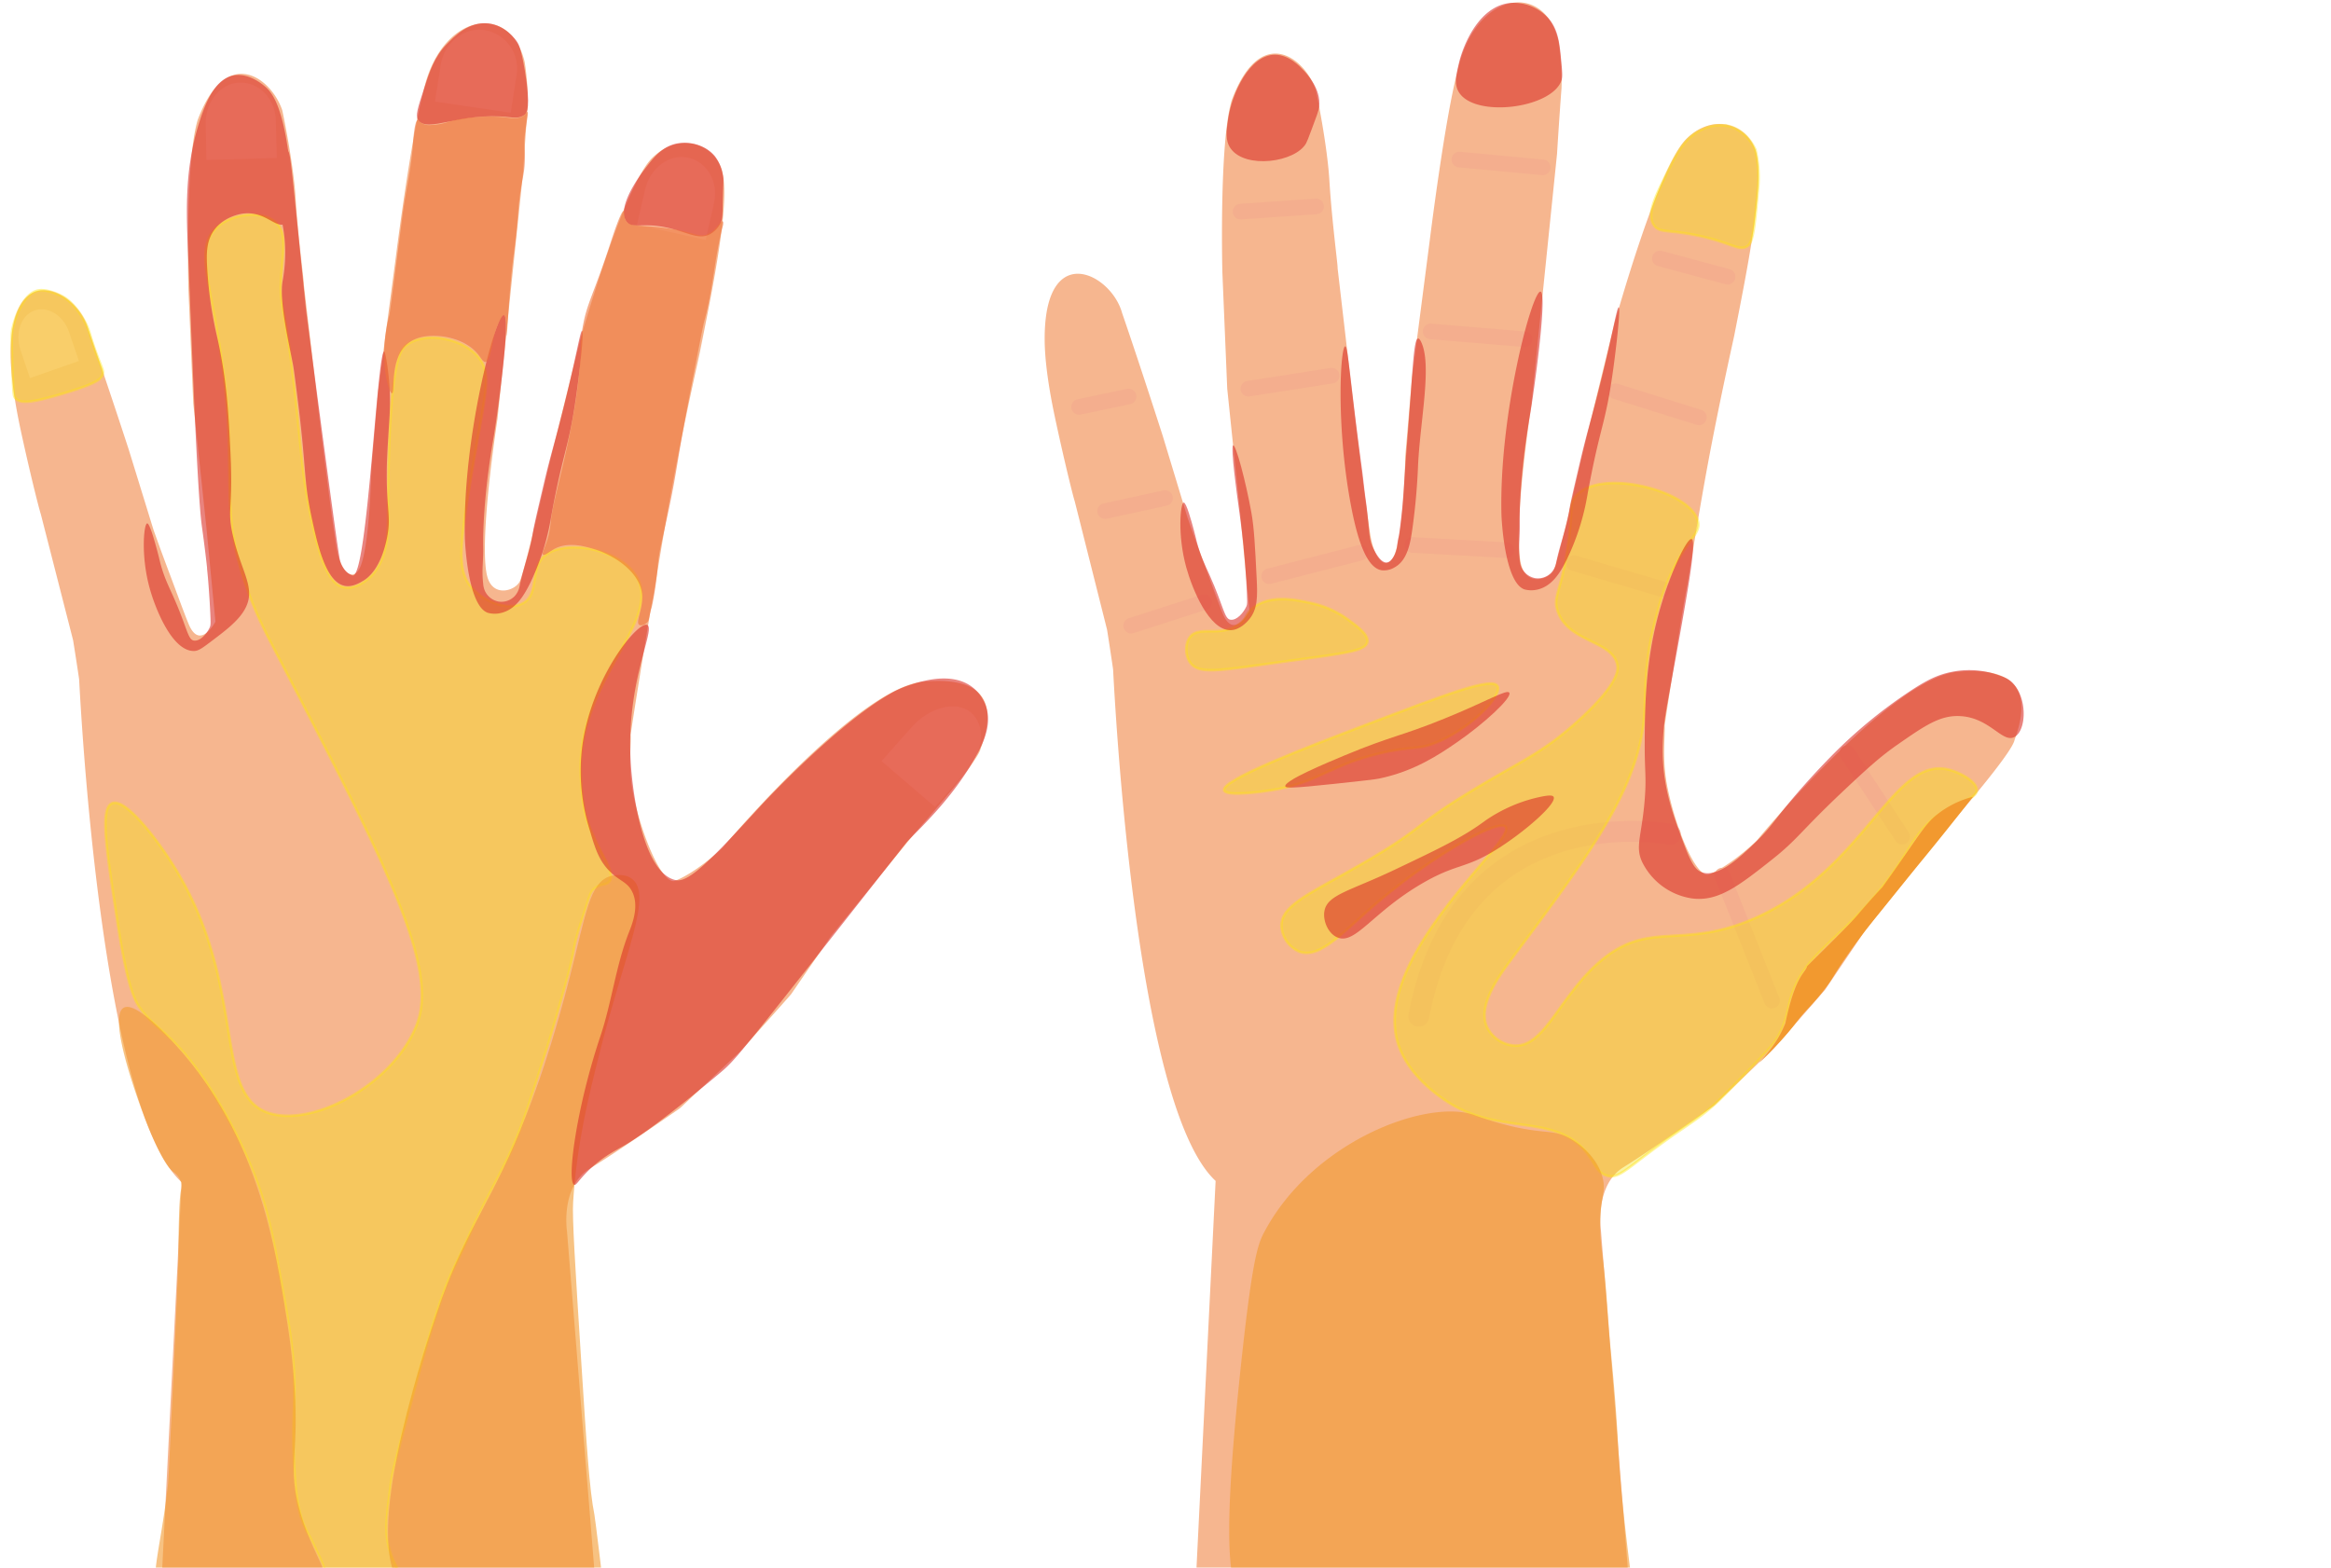 <svg id="Ebene_1" data-name="Ebene 1" xmlns="http://www.w3.org/2000/svg" viewBox="0 0 895 602"><defs><style>.cls-1{fill:#f6b68f;}.cls-2,.cls-3{fill:none;stroke:#f4ae8e;stroke-linecap:round;stroke-linejoin:round;}.cls-2{stroke-width:8px;}.cls-3{stroke-width:6px;}.cls-4{fill:#ffc9b1;}.cls-4,.cls-6,.cls-7,.cls-9{opacity:0.6;}.cls-5{fill:#f4de16;stroke:#ffe20d;stroke-miterlimit:10;opacity:0.41;}.cls-6,.cls-8{fill:#f2992f;}.cls-7{fill:#da3129;}.cls-9{fill:#ef733a;}</style></defs><path class="cls-1" d="M625.79,612.3,614.7,472.66s-2.6-17.44,8.65-24.41c10.56-6.55,31.81-21.56,34.36-23.37l.49-.37,22.69-21.8c.48-.39,19.72-22.38,19.9-22.67L715.66,358a8,8,0,0,1,.58-.82L748,317.43h0c.17-.16,24.65-28.12,25.51-33.31,3.84-10.53,7.79-28.77-21.63-26.16-24.23,1.75-72.45,58.84-77,64.41a9,9,0,0,1-.79.85c-2,1.88-10.3,9.5-17.85,12.54-4.73,1.91-12.69-16.94-16-33.33-2.2-10.89-.86-19.18-1.09-23.69,0-.93,7.67-49.71,8.45-52.85.43-1.73,4-25.43,8.22-48.15,4.29-23,9.24-45.09,10-48.64,5.59-28.32,12.31-61.91,7.91-72.27-3.73-9.3-16.11-13.3-26.08-3.6-11,10.68-26.83,68-27.69,70.64l-12.54,51.25c-.05.19-9,40.09-10.82,43.79C594.8,222.4,587,225,584.41,218c-4.25-11.43,3.59-62.67,3.59-62.67l5.07-49.82,4.76-46.4s.86-14,1.73-25.29a95.4,95.4,0,0,0-1.17-18C592.66-8.1,565.65-2.68,559.45,28.06c-4.81,18.34-10.51,64.41-10.51,64.41l-6.79,52.43-2.58,30.29,0,.45c-.08,2.54-.68,27.9-4,37-2.47,6.72-7.76,3.93-9.52-7.85-2.59-17.44-6-46.22-6-46.22L513.58,103c.17-.74-2.13-17.35-3.14-33.41-.76-13.56-5-34.19-5.19-34.88C501,21.92,483.87,9,472.93,38.52c-4.89,16.27-3.59,66.16-3.59,66.16l1.86,44.58L476.26,198l3.46,36.62s-5.93,11.45-10.25,1c-2-4.91-5-13.46-7.79-20.93-3.13-8.45-5.75-16-5.75-16l-9.52-31.4s-8.65-27-15.57-47.08c-4.2-15.4-30.14-28.37-29.73,10.76.1,8.73,1.89,19.59,3.77,28.48,3.28,15.51,7,30.71,7.79,33.13.07.24,12.38,49.18,12.38,49.18.11.47,2.3,14.86,2.33,15.35.69,12.44,8.53,167.84,39.36,196.39h0l-8.09,163.79Z"/><path class="cls-2" d="M641.32,320.43s-80.21-15.91-96.58,69.84"/><line class="cls-3" x1="434.32" y1="240.27" x2="462.32" y2="231.27"/><line class="cls-3" x1="424.32" y1="196.27" x2="447.32" y2="191.27"/><line class="cls-3" x1="414.32" y1="156.27" x2="433.32" y2="152.27"/><line class="cls-3" x1="487.32" y1="221.27" x2="522.32" y2="212.27"/><line class="cls-3" x1="479.32" y1="149.27" x2="511.32" y2="144.27"/><line class="cls-3" x1="476.32" y1="81.27" x2="505.32" y2="79.27"/><line class="cls-3" x1="560.32" y1="61.27" x2="592.32" y2="64.27"/><line class="cls-3" x1="637.32" y1="99.27" x2="663.32" y2="106.27"/><line class="cls-3" x1="620.32" y1="150.27" x2="652.32" y2="160.27"/><line class="cls-3" x1="604.32" y1="216.27" x2="638.32" y2="226.27"/><line class="cls-3" x1="542.32" y1="209.27" x2="578.32" y2="211.27"/><line class="cls-3" x1="661.29" y1="336.26" x2="680.35" y2="384.27"/><line class="cls-3" x1="709.32" y1="289.27" x2="730.32" y2="321.27"/><line class="cls-3" x1="549.32" y1="127.27" x2="585.32" y2="130.27"/><path class="cls-1" d="M228.79,610.13,217.7,472.84s-2.6-17.15,8.65-24c10.56-6.44,31.81-21.2,34.36-23l.49-.37,22.69-21.42c.48-.39,19.72-22,19.9-22.3l14.87-21.68a9.19,9.19,0,0,1,.58-.81L351,320.21h0c.17-.15,24.65-27.64,25.51-32.74,3.84-10.36,7.79-28.3-21.63-25.73-24.23,1.72-72.45,57.86-77,63.33a8.93,8.93,0,0,1-.79.84c-2,1.85-10.3,9.33-17.85,12.33-4.73,1.87-12.69-16.66-16-32.77-2.2-10.71-.86-18.86-1.09-23.3,0-.91,7.67-48.88,8.45-52,.43-1.7,4-25,8.22-47.34,4.29-22.64,9.24-44.34,9.95-47.83,5.59-27.84,12.31-60.87,7.91-71-3.73-9.14-16.11-13.08-26.08-3.54-11,10.5-26.83,66.88-27.69,69.45h0l-12.54,50.4c0,.18-9,39.41-10.82,43-1.73,3.43-9.52,6-12.12-.86-4.25-11.23,3.59-61.62,3.59-61.62l5.07-49,4.76-45.63s.86-13.72,1.73-24.87a92.14,92.14,0,0,0-1.17-17.7c-5.73-23.55-32.74-18.22-38.94,12C157.64,53.74,151.94,99,151.94,99l-6.79,51.55-2.58,29.77,0,.45c-.08,2.49-.68,27.43-4,36.35-2.47,6.61-7.76,3.87-9.52-7.71-2.59-17.15-6-45.44-6-45.44l-6.38-54.61c.17-.72-2.13-17.06-3.14-32.84-.76-13.34-5-33.62-5.19-34.3C104,29.67,86.87,17,75.93,46,71,62,72.34,111,72.34,111l1.86,43.83,5.06,47.91,3.46,36s-5.93,11.26-10.25,1c-2-4.82-5-13.23-7.79-20.58-3.13-8.31-5.75-15.73-5.75-15.73l-9.52-30.86S40.76,146,33.84,126.28C29.64,111.15,3.7,98.4,4.11,136.87c.1,8.58,1.89,19.26,3.77,28,3.28,15.26,7,30.2,7.79,32.58.07.24,12.38,48.35,12.38,48.35.11.47,2.3,14.62,2.33,15.1.69,12.23,8.53,165,39.36,193.09h0L61.65,615Z"/><path class="cls-4" d="M198.3,29a14.93,14.93,0,0,0-12.44-17.46c-8-1.07-15.26,5.08-16.62,13.28L167,39l29.1,4.3Z"/><path class="cls-4" d="M26.57,127.63c-2.11-6.48-8.21-10.28-13.5-8.34-5.11,1.88-7.3,8.68-5.25,15l3.67,10.92,18.82-6.58Z"/><path class="cls-4" d="M274.1,78.23c2-8.13-2.54-16.16-10-17.7-7.23-1.5-14.42,4.07-16.34,12l-3.18,13.76,26.37,5.84Z"/><path class="cls-4" d="M105.91,46.43c-.08-8.36-6.4-15-14-14.72-7.37.31-13,7.46-12.92,15.6l.27,14.12,27-.77Z"/><path class="cls-4" d="M370.68,296.6c7-7.72,7.95-18.14,2.08-23-5.68-4.72-15.82-2-22.61,5.53l-11.67,13.14L359,309.88Z"/><path class="cls-5" d="M150,596.5c-2.65-7.72-1.49-14.1,0-26,.57-4.55,1.13-6.76,6-25,6-22.52,7.48-27.86,10-36,3.6-11.61,5.59-16.78,8-22,.22-.49,1-2,2.09-4.31,2.7-5.66,4.54-9.85,4.91-10.69,3.77-8.54,10.22-19.82,15-30,4.08-8.71,7.39-19.14,14-40,2.28-7.2,3.85-12.8,7-24,1.43-5.11,2.23-8.13,3-12,.43-2.18.52-2.93,1-5,.7-3,1.2-4.37,3-10,2.52-7.89,2.67-8.78,4-10,2.68-2.47,4.67-1.23,6-3,2.94-3.9-5.2-12-9-25,0,0-1.71-5.85-2-17-.92-34.74,30.19-57.15,22-74-5.73-11.79-28.23-15.81-36-9-5.68,5-1.9,14.38-8,18-5.36,3.18-15-.08-20-6s-4.69-13.64-1-36.91c5.83-36.33,9.31-44.3,4-51.09-6-7.64-20.62-10.48-28-5-2.4,1.78-6.93,6.6-7,64,0,7.21.05,19.68-8,26-1.1.87-4.94,3.88-9,3-4.5-1-8.52-6.55-13-29-2.84-14.26-3.2-22-5-39-4.6-43.58-6.78-38.55-6-51,.64-10.27,2.33-17-2-21-5.2-4.82-17-3.74-23,2-8.2,7.79-2.26,20.75,2,50,6.6,45.3-1.61,56.37,10,89,3.75,10.55,7.19,16.84,13,28,40.49,77.8,60.55,117.14,52,139-9.48,24.22-43,40.93-59,33-19.77-9.83-5.31-54-39-101-2.2-3.07-13.78-19.24-19-17-4.57,2-2.34,16.58,2,45,4,26.47,6.88,31.12,9,34,5.52,7.49,10.31,8.51,20,21a138.42,138.42,0,0,1,10,15,189.23,189.23,0,0,1,13,26c5.8,14.46,7.83,25.58,11,43,3.33,18.3,5,27.53,5,41,0,9.2-.8,16.55,0,31,.45,8.17,1.36,17.43,5,24,1.41,2.54,2.27,4.36,4,8,2.3,4.84,2.77,6.3,3,8,.58,4.29-1,5.36,0,7,1.59,2.58,6.25,1.12,17,1,9.94-.11,12.76.91,14-1C157.81,608.71,152.85,604.79,150,596.5Z"/><path class="cls-6" d="M114.35,577.17c4.59,19.31,14.83,29.52,10.15,34.83-1,1.09-2.22,1.6-12,2-13.27.54-20.08,0-29,0-17,.07-18.22,2.26-21,0-6.24-5.08-1-17,2-44,.17-1.48.78-14.32,2-40,.52-11,1.25-27.11,2-47,.06-16.07.45-23.53,1-26a6.26,6.26,0,0,0,0-3,7.44,7.44,0,0,0-3-4c-4.43-3.23-10.66-19.9-11.4-21.91-2.23-6-13.86-37.55-7.6-41.09,5.22-2.95,20.56,14.89,24,19C99.58,439.58,106,480.41,110,506c.72,4.58,1.84,11.72,2.68,21.44C115.35,558.32,110.52,561,114.35,577.17Z"/><path class="cls-6" d="M242.58,337.45c-3.22-2.39-7.72-1.14-8.18-1-8,2.35-9.34,14.16-15.59,38.62-5.3,20.75-10.21,35.2-11.75,39.61C193.5,453.5,184.18,464,174.58,486.14c-4.11,9.47-6.44,16.79-8,21.39-4.06,12.2-30.35,91.13-9.93,103.46,2,1.23,1.57,0,24.55,0h27.61c13.12.51,19,1.55,21.48-2,1.11-1.58,1-3.19,0-11.11-1.25-10.16-1.87-15.24-2.05-16.15-1.92-9.55-3-26.34-5.11-59.55-2.31-36.34-3.46-54.51-3.07-60.56,1.44-22.61,5.89-40.33,10.23-57.54C239.94,365.79,250.84,343.59,242.58,337.45Z"/><path class="cls-5" d="M39.49,143.63c-.36,1.79-2,3.66-16.49,7.87-10.6,3.08-15.29,3.69-17.09,1.41a2.14,2.14,0,0,1-.25-.34c-.41-.73-.53-2.15-.8-8.94-.51-12.61-.4-15.43-.13-16.92,0-.19.07-.36.13-.61,1-4.65,4.4-13.83,10.14-14.6,3.18-.43,7.61,1.66,8.41,2.06l.34.16c4.44,2.28,7.65,7.73,8.25,8.78,3.06,5.32,1.8,5.43,6.44,17C39.37,141.84,39.7,142.54,39.49,143.63Z"/><path class="cls-5" d="M635,86.5c2.14,3.09,5.59,1.59,17,4,12.94,2.73,15.71,6.17,19,4,2.16-1.42,2.77-8.28,4-22a45.72,45.72,0,0,0-1-15c-.47-1-3.39-7.24-10-9a15.35,15.35,0,0,0-10,1c-7,2.87-10.15,9.15-14,17C635.41,75.85,632.19,82.43,635,86.5Z"/><path class="cls-5" d="M457,244.5c-2.06,2.51-2,7.22,0,10,3.22,4.51,10.88,3.07,33,0,26-3.62,34.38-4.27,35-8,.47-2.86-3.84-6-8-9a37.52,37.52,0,0,0-14-6c-5.39-1.17-15.29-3.32-22,2-3.09,2.45-1.92,3.64-5,6C468.88,245,460.63,240.07,457,244.5Z"/><path class="cls-5" d="M470,303.5c-1.16-4,32-16.61,54-25,31.78-12.1,48.9-18.62,51-15,1.92,3.32-8.84,15.05-22,21-8.77,4-10.39,1.65-24,5-19.43,4.79-22.64,11.11-41,14C486.28,303.77,470.77,306.15,470,303.5Z"/><path class="cls-5" d="M605,190.5c9.34-11.06,44.94-2,47,10,.79,4.61-3.93,6.44-10,19-3.76,7.78-5.27,14-7,21-4.29,17.49-2.8,29.16-4,38-3.64,26.84-21.57,50.89-50,89-4.77,6.39-14,18.45-10,27a12.92,12.92,0,0,0,10,7c11.89,1.15,17.52-18.55,33-32,19.28-16.76,31.39-4.3,60-17,42.14-18.71,52.59-62,74-57,4.55,1.07,11.17,4.69,11,8s-6.86,4.23-14,9c-7.56,5.05-10.46,10.95-15,18-19.52,30.33-37.82,33.19-43,55-.74,3.1-1.31,7-4,12-1.88,3.49-3.76,5.57-16,18-4.59,4.66-6.91,7-8,8-5.81,5.26-9.74,7.65-16,12-18,12.54-21,17.35-26,16-3.94-1.05-4.4-4.57-8-9-11.83-14.57-31.5-6.88-51-18-2.21-1.26-16.46-9.63-21-23-11.46-33.74,45.73-79.08,41-84-2.91-3-27.68,10.91-49,29-12.81,10.87-22,21.84-30,19a11.31,11.31,0,0,1-7-10c0-8.34,12.17-12.79,33-25,22.65-13.28,17.14-13.05,42-28,16.92-10.17,24.63-13.16,37-24,17.77-15.57,17.29-21.46,17-23-1.82-9.77-19.07-8.64-23-21-1.79-5.61,1.4-7,4-25C604,195.38,602.48,193.49,605,190.5Z"/><path class="cls-6" d="M476.5,524c4.41-41.21,6.52-46.35,9-51,18.33-34.39,61.35-50.81,80-45a123,123,0,0,0,17,5c11.54,2.38,14.23.94,20,4,.81.43,10.89,5.95,13,16,.93,4.44-.54,5.73-1,14-.38,6.83.32,11.49,1,17,1.43,11.62,1.88,23.34,3,35,3.64,38,2,34.73,5,63,2.77,26.31,4,27,2,30-11.41,17.7-50.39-7-116,4-16.14,2.69-23.05,5.73-30,1S468.19,601.71,476.5,524Z"/><path class="cls-7" d="M493.5,302c-.66-2.13,15.68-8.95,23-12,17.59-7.34,21.26-7.2,38-14s24-11.4,25-10c1.25,1.85-9.83,12-20,19-6.86,4.73-16.4,11.18-30,14-1.62.34-6.74.89-17,2C495.16,302.88,493.68,302.59,493.5,302Z"/><path class="cls-7" d="M508.5,350c1-6.41,9.7-7.76,27-16,17.48-8.32,26.22-12.48,35-19a58.46,58.46,0,0,1,21-9c3.62-.74,4.67-.55,5,0,1.4,2.34-9.66,12.21-20,19-13.7,9-16.34,6.14-30,14-19.52,11.23-26.07,23.91-33,21C510,358.53,507.91,353.73,508.5,350Z"/><path class="cls-8" d="M757.5,306a36.35,36.35,0,0,0-14,7c-4.17,3.43-5.74,6.44-16,21-2,2.88-3.7,5.22-4.78,6.73-1.63,1.74-4.09,4.38-7,7.73-4.23,4.88-2.74,3.73-21.84,22.54-.78,3-4.39,3-8.39,22a44,44,0,0,1-3,6,55,55,0,0,1-7,9c.08.08,3.34-2.87,8-8,6.25-6.87,6-7.7,11-13a91.83,91.83,0,0,0,6-7c3.35-4.34,3.32-5.23,8-12,.48-.69,2.39-3.47,5-7,3.32-4.48,7-9,7-9,5.69-7,11.28-14,17-21C742.24,325.23,749.09,316.78,757.5,306Z"/><path class="cls-7" d="M454.5,193c-1.25.15-2.52,12.34,1,25,2.29,8.23,8.76,24.15,17,24,3.58-.07,6.28-3.17,7-4,3.44-4,3.35-9,3-16-.65-12.89-1-19.33-2-25-2.29-12.74-6-26.19-7-26-1.2.24,1.77,21.35,2,23,.08.58,1.18,8.3,2,16,0,.12,0,.24,0,.41.5,4.73.71,8.17,1,12.59.48,8.49.46,9,0,10-1.05,2.25-3.57,5.3-6,5s-2.59-4.88-8-17c-1.81-4.05-3.58-7.49-5-13-.36-1.41-.48-2.07-1-4C457.5,200.29,455.49,192.88,454.5,193Z"/><path class="cls-7" d="M516.5,133c-1.81,0-3.59,29.51,2,60,2.65,14.43,6.22,25.07,12,26a7.89,7.89,0,0,0,5-1.14c4.81-2.66,6-9,6.79-14.79A246.43,246.43,0,0,0,544.5,178c.94-17.4,5.46-38.51,1-47-.21-.39-.57-1-1-1-1.77.11-2,11.42-4,37-.49,6.26-.64,7.95-1,13-.47,6.62-.53,8.53-1,14,0,0-.34,3.91-1,9-.64,4.87-.4,1.84-1,6a11.31,11.31,0,0,1-1,4c-.37.71-1.46,2.82-3,3-2.3.27-4.44-3.9-5-5-1.78-3.49-1.65-5.7-2.42-13.27-.56-5.52-.61-4.2-1.69-13.82-.34-3-.64-5-.89-6.91C518,142.68,517.54,133,516.5,133Z"/><path class="cls-7" d="M147.5,135c-2.73,0-6.36,86-12,86a6.43,6.43,0,0,1-3-2,9.52,9.52,0,0,1-2-4c-.75-3.29-6-42.45-13-96-5.08-49.65-5.84-60-6.84-60.93,0-.36-.11-.71-.16-1.07-2.65-17.69-6.39-21.87-9-24-1.14-.93-6.37-5.18-12-4-6,1.25-9.86,8-13,18-6.22,19.68-4.84,37.06-4,57,.71,16.85,3.11,84.78,5,98v.07c.13.88,1.16,8.18,2,15.93,0,.12,0,.24,0,.41.5,4.73.71,8.17,1,12.59.48,8.49.46,9,0,10-1,2.25-3.57,5.3-6,5s-2.59-4.88-8-17c-1.81-4.05-3.58-7.49-5-13-.36-1.41-.48-2.07-1-4-1-3.71-3-11.12-4-11-1.25.15-2.52,12.34,1,25,2.29,8.23,8.76,24.15,17,24,1.76,0,3.53-1.37,7-4,5.54-4.19,10.73-8.12,13-13,3.52-7.56-1.82-13.46-5-27-2.49-10.57.08-9.89-1-32-.72-14.74-1.36-27.79-5-44a155.81,155.81,0,0,1-4-28c-.24-4.88-.24-9.83,3-14,4-5.15,10.46-5.94,11-6,7.76-.84,11.54,4.7,15,4.26a60.07,60.07,0,0,1,1,9.74,60.57,60.57,0,0,1-1,12c-1.35,7.8,2.42,23.68,4,32,.38,2,.92,6.34,2,15,3.16,25.39,2.14,29.53,5,43,2.41,11.34,5.61,25.72,13,27,2.84.49,5.5-1.1,7-2s6.5-4.23,9-16c1.81-8.51-.05-10.46,0-25,0-5.45.35-10.63,1-21a97,97,0,0,0-1-22C147.87,135.12,147.6,135,147.5,135Z"/><path class="cls-7" d="M591.5,112c-3.13-.68-16.08,47.29-15,86,0,0,1,25.8,8.88,28.36a10.16,10.16,0,0,0,5.13,0c5.39-1.31,8.56-6.42,11-11.33a92.69,92.69,0,0,0,8-25c5-27.55,6.86-26,10-49,1.35-9.89,2.73-22.88,2-23s-2.21,9.81-7,29c-3.79,15.17-4.76,17.18-8,31-2.37,10.1-3.56,15.16-4,18-1.06,6.79-3.64,13.26-5,20a7.65,7.65,0,0,1-2,4,7.1,7.1,0,0,1-6,2,7.27,7.27,0,0,1-5.33-4.1,8.71,8.71,0,0,1-.67-2.9c-.48-4.08-.12-6.84,0-11,.06-2.16,0-2.56,0-5,0-2.22.08-8.48,1-18,.77-8,1.82-14.88,2.48-18.9.26-1.61.47-2.8.52-3.1C588.94,150.7,594.25,112.6,591.5,112Z"/><path class="cls-7" d="M193.5,121c-3.13-.68-16.08,47.29-15,86,0,0,.95,25.8,8.88,28.36a10.16,10.16,0,0,0,5.13,0c5.39-1.31,8.56-6.42,11-11.33a92.69,92.69,0,0,0,8-25c5-27.55,6.86-26,10-49,1.35-9.89,2.73-22.88,2-23s-2.21,9.81-7,29c-3.79,15.17-4.76,17.18-8,31-2.37,10.1-3.56,15.16-4,18-1.06,6.79-3.64,13.26-5,20a7.65,7.65,0,0,1-2,4,7.1,7.1,0,0,1-6,2,7.27,7.27,0,0,1-5.33-4.1,8.71,8.71,0,0,1-.67-2.9c-.48-4.08-.12-6.84,0-11,.06-2.16,0-2.56,0-5,0-2.22.08-8.48,1-18,.77-8,1.82-14.88,2.48-18.9.26-1.61.47-2.8.52-3.1C190.94,159.7,196.25,121.6,193.5,121Z"/><path class="cls-7" d="M649.5,207c-1.84-.54-8.91,14.39-13,30-4.83,18.42-4.93,35.62-5,48-.07,11.55.71,13,0,22-1.1,14-3.79,18-1,24a25.51,25.51,0,0,0,19,14c10.09,1.41,18-4.7,31-15,9.85-7.82,10.86-10.77,27-26,10.18-9.61,14.88-13.73,21-18,10.67-7.44,16.44-11.36,24-11,11.55.54,16.34,10.56,21,8s5-15.25-1-21c-1.55-1.49-3.19-2.05-6-3a33.51,33.51,0,0,0-17-1c-5.68,1.1-10.11,3.38-17,8a187.87,187.87,0,0,0-27,22,289.4,289.4,0,0,0-20,22c-4.65,5.79-6.38,8.5-11,13-5.88,5.72-14.58,14.2-21,12-2.27-.78-3.93-2.78-7-11-4.68-12.54-8.81-23.63-8-40,.33-6.55,1-10.15,3-21C647.61,229.7,651.65,207.63,649.5,207Z"/><path class="cls-7" d="M472.5,57c5.61,8,24.88,5.39,29-2,.35-.63.9-2.08,2-5,1.88-5,2.82-7.46,3-9,.83-7-5-12.91-6-14-1.43-1.53-5.62-6-11-6-9.6.07-16.53,14.58-18,25C470.9,50.23,470.33,53.92,472.5,57Z"/><path class="cls-7" d="M160.5,46c3.49,5.38,16.41-3.18,35-1,1.57.18,4.2.56,6-1,.77-.67,2.44-2.61,0-17-1.45-8.54-2.42-10.15-3-11s-4.38-6.24-11-7c-7.46-.86-13.06,4.95-16,8-4.76,4.94-6.45,10.15-9,18C160.47,41.26,159.45,44.38,160.5,46Z"/><path class="cls-7" d="M258.5,88c6.29,1.69,10.05,4,14,2a10,10,0,0,0,4-4c1.07-2,.88-3.22,1-9,.15-7.32.51-7.67,0-10a15.87,15.87,0,0,0-3-7c-3.35-4.11-9.18-5.73-14-5-6.06.92-9.49,5.41-13,10-1.19,1.55-11,14.39-7,20C242.83,88.27,246.86,84.88,258.5,88Z"/><path class="cls-7" d="M560.12,35.37c6.07,10,35.49,6.31,39.38-4.37.51-1.41.34-3.27,0-7-.66-7.2-1.16-12.68-5-17a18.06,18.06,0,0,0-14.12-5.9c-12.07.74-18.43,15.52-20.24,23.23C559.09,28.83,558.27,32.33,560.12,35.37Z"/><path class="cls-7" d="M220.5,455c.7.22,1.36-1.17,4-4,5.83-6.24,11.6-9.05,15-11,11.49-6.58,32.19-24,37-28,5.48-4.6,7.12-6.61,46-56,25.85-32.85,25.71-32.7,26-33,6.26-6.4,18.62-18.12,27-34,2.23-4.22,5.44-11.13,3-18a15.82,15.82,0,0,0-5-7c-7.86-6.2-19.63-2.41-24-1a39.63,39.63,0,0,0-7,3c-21.05,11.77-50,43-50,43-18.45,20.07-27.78,30.08-33,29-13.26-2.75-16.55-36.39-17-41-3.27-33.44,9.59-55.4,6-57s-21.63,20.35-25,47a76.3,76.3,0,0,0,3,32c2,6.8,3.5,11.73,8,16,3.53,3.35,6.14,3.68,8,7,3.18,5.67.2,12.94-1,16-5.06,12.87-6.6,26.89-11,40C221.17,425.82,217.53,454.05,220.5,455Z"/><path class="cls-9" d="M150.5,151c1.44-.08-1.22-13,6-19,3.78-3.12,8.69-3.06,11-3,1,0,10.63.4,16,7,1.29,1.59,2,3.16,3,3,1.33-.23,2-3.57,3-9a26.8,26.8,0,0,1,3-8c.26-.44.64-1.06,1-1,1.23.2.77,8,1,8s.72-12.16,2-25c.66-6.59,1.24-8.82,2-17,.58-6.21.45-6.77,1-11,1-7.85,1.78-8.67,2-14,.21-5.17-.48-5.33,0-10s1.61-8.8,1-9c-.23-.08-.5.49-1,1-1.93,2-5.51,1.31-8,1a56.58,56.58,0,0,0-11,0,45.63,45.63,0,0,0-11,2,21.77,21.77,0,0,1-6,1,5.57,5.57,0,0,1-4-1c-.62-.54-.73-1-1-1-1.34.09-1.83,7.63-2,10-.66,9.07-2.84,18-4,27-3.2,24.8-4.8,37.22-5,38a57.55,57.55,0,0,0-2,14C147.37,143.87,149.43,151.06,150.5,151Z"/><path class="cls-9" d="M208.5,213c.6.5,2.44-1.08,4-2,5.53-3.26,12.5-1.09,16,0,7,2.17,17,8.4,18,17,.64,5.62-2.73,11-1,12,.77.43,2.23-.17,3-1,.61-.67.66-1.36,1-3,.48-2.32.6-2.06,1-4a124,124,0,0,0,2-14c.43-5.94,1.48-9.18,4-21,3.89-18.25,3.11-18.59,9-49,3-15.43,4.48-23.14,5-25,3.26-11.78,3.86-24.19,7-36,.06-.24.46-1.73,0-2-.79-.45-2.47,3.57-6,5-3,1.22-4.47-.59-13-2-4.36-.72-8-1-8-1-5.73-.44-8.55-.07-10-2-1.27-1.7-.51-3.88-1-4-1-.25-4.15,9.4-5,12-7,21.51-9.35,23.4-11,34-1,6.26-.07,5-1,15-2.42,25.92-9.79,47.61-11,58a35.46,35.46,0,0,1-1,6C209.39,210.17,207.85,212.47,208.5,213Z"/></svg>